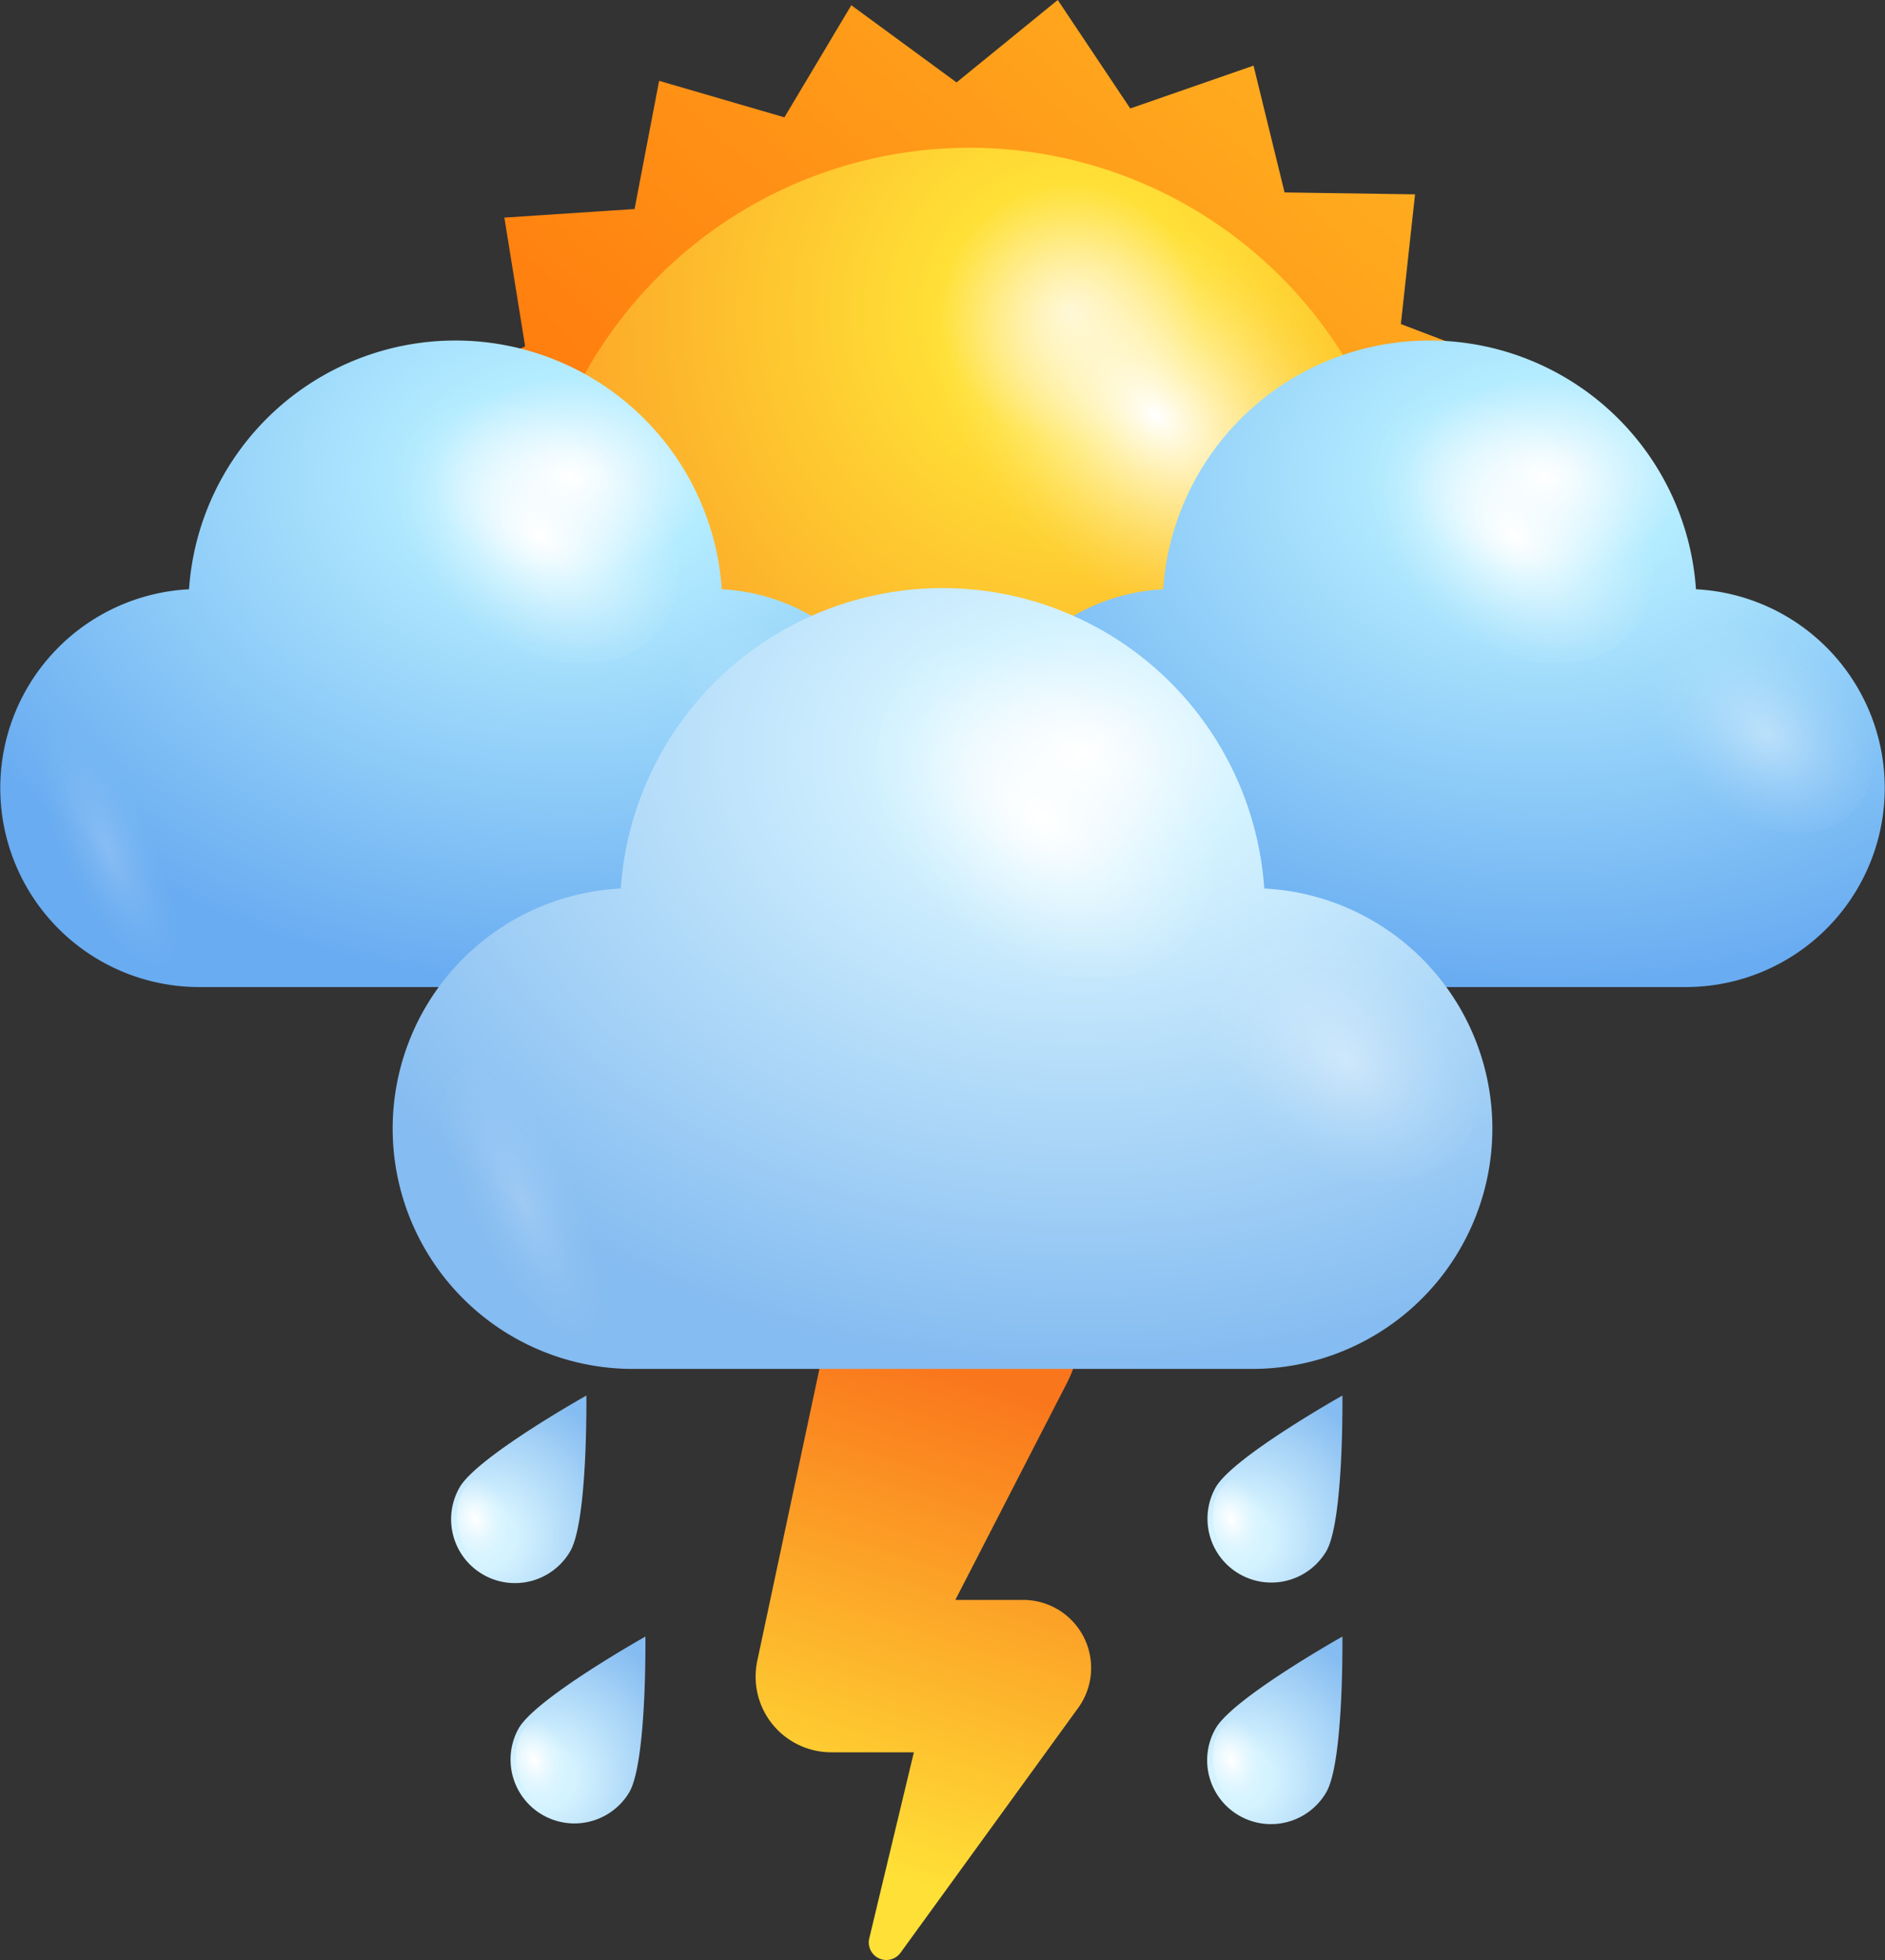 <svg xmlns="http://www.w3.org/2000/svg" xmlns:xlink="http://www.w3.org/1999/xlink" width="121.355" height="126.161" viewBox="0 0 121.355 126.161">
  <rect x="0" y="0" width="121.355" height="126.161" fill="#333333" stroke="none"/>
  <defs>
    <style>
      .cls-1 {
        isolation: isolate;
      }

      .cls-2 {
        fill: url(#linear-gradient);
      }

      .cls-3 {
        fill: url(#linear-gradient-2);
      }

      .cls-4 {
        fill: url(#radial-gradient);
      }

      .cls-10, .cls-12, .cls-13, .cls-14, .cls-16, .cls-17, .cls-18, .cls-20, .cls-22, .cls-24, .cls-26, .cls-5, .cls-6, .cls-8, .cls-9 {
        mix-blend-mode: overlay;
      }

      .cls-5 {
        fill: url(#radial-gradient-2);
      }

      .cls-13, .cls-17, .cls-6, .cls-9 {
        opacity: 0.4;
      }

      .cls-6 {
        fill: url(#Degradado_sin_nombre_34);
      }

      .cls-7 {
        fill: url(#radial-gradient-3);
      }

      .cls-8 {
        fill: url(#radial-gradient-4);
      }

      .cls-9 {
        fill: url(#radial-gradient-5);
      }

      .cls-10, .cls-14, .cls-18 {
        opacity: 0.2;
      }

      .cls-10 {
        fill: url(#Degradado_sin_nombre_34-2);
      }

      .cls-11 {
        fill: url(#radial-gradient-6);
      }

      .cls-12 {
        fill: url(#radial-gradient-7);
      }

      .cls-13 {
        fill: url(#radial-gradient-8);
      }

      .cls-14 {
        fill: url(#Degradado_sin_nombre_34-3);
      }

      .cls-15 {
        fill: url(#radial-gradient-9);
      }

      .cls-16 {
        fill: url(#radial-gradient-10);
      }

      .cls-17 {
        fill: url(#radial-gradient-11);
      }

      .cls-18 {
        fill: url(#Degradado_sin_nombre_34-4);
      }

      .cls-19 {
        fill: url(#radial-gradient-12);
      }

      .cls-20 {
        fill: url(#radial-gradient-13);
      }

      .cls-21 {
        fill: url(#radial-gradient-14);
      }

      .cls-22 {
        fill: url(#radial-gradient-15);
      }

      .cls-23 {
        fill: url(#radial-gradient-16);
      }

      .cls-24 {
        fill: url(#radial-gradient-17);
      }

      .cls-25 {
        fill: url(#radial-gradient-18);
      }

      .cls-26 {
        fill: url(#radial-gradient-19);
      }
    </style>
    <linearGradient id="linear-gradient" x1="52.572" y1="125.394" x2="64.097" y2="89.105" gradientUnits="userSpaceOnUse">
      <stop offset="0.156" stop-color="#ffe036"/>
      <stop offset="1" stop-color="#fa761c"/>
    </linearGradient>
    <linearGradient id="linear-gradient-2" x1="97.305" y1="-1.135" x2="30.047" y2="74.024" gradientUnits="userSpaceOnUse">
      <stop offset="0" stop-color="#ffba24"/>
      <stop offset="1" stop-color="#f50"/>
    </linearGradient>
    <radialGradient id="radial-gradient" cx="-114.534" cy="20.084" r="53.807" gradientTransform="matrix(-1, 0, 0, 1, -45.638, 0)" gradientUnits="userSpaceOnUse">
      <stop offset="0" stop-color="#fff4c3"/>
      <stop offset="0.156" stop-color="#ffe036"/>
      <stop offset="1" stop-color="#fa761c"/>
    </radialGradient>
    <radialGradient id="radial-gradient-2" cx="1058.831" cy="-1762.379" r="8.077" gradientTransform="matrix(-0.839, 1.154, -1.619, -1.313, -1890.506, -3509.145)" gradientUnits="userSpaceOnUse">
      <stop offset="0" stop-color="#fff"/>
      <stop offset="0.103" stop-color="#fff" stop-opacity="0.848"/>
      <stop offset="0.29" stop-color="#fff" stop-opacity="0.594"/>
      <stop offset="0.469" stop-color="#fff" stop-opacity="0.382"/>
      <stop offset="0.635" stop-color="#fff" stop-opacity="0.217"/>
      <stop offset="0.783" stop-color="#fff" stop-opacity="0.098"/>
      <stop offset="0.91" stop-color="#fff" stop-opacity="0.026"/>
      <stop offset="1" stop-color="#fff" stop-opacity="0"/>
    </radialGradient>
    <radialGradient id="Degradado_sin_nombre_34" data-name="Degradado sin nombre 34" cx="-2949.797" cy="3103.63" r="7.794" gradientTransform="matrix(-1.172, -1.101, 0.222, -0.728, -4098.789, -933.77)" xlink:href="#radial-gradient-2"/>
    <radialGradient id="radial-gradient-3" cx="36.714" cy="30.691" r="44.727" gradientTransform="translate(73.427 53.11) rotate(180) scale(1 0.73)" gradientUnits="userSpaceOnUse">
      <stop offset="0" stop-color="#fff"/>
      <stop offset="0.198" stop-color="#b4ecff"/>
      <stop offset="1" stop-color="#69acf1"/>
    </radialGradient>
    <radialGradient id="radial-gradient-4" cx="1080.551" cy="-1749.138" r="5.396" xlink:href="#radial-gradient-2"/>
    <radialGradient id="radial-gradient-5" cx="1080.39" cy="-1759.106" r="4.241" xlink:href="#radial-gradient-2"/>
    <radialGradient id="Degradado_sin_nombre_34-2" data-name="Degradado sin nombre 34" cx="6.961" cy="54.723" r="3.101" gradientTransform="matrix(0.901, -0.434, 1.263, 2.623, -68.413, -85.791)" xlink:href="#radial-gradient-2"/>
    <radialGradient id="radial-gradient-6" cx="99.43" cy="30.691" r="44.727" gradientTransform="translate(198.86 53.11) rotate(180) scale(1 0.73)" xlink:href="#radial-gradient-3"/>
    <radialGradient id="radial-gradient-7" cx="1052.822" cy="-1773.508" r="5.396" xlink:href="#radial-gradient-2"/>
    <radialGradient id="radial-gradient-8" cx="1052.66" cy="-1783.476" r="4.241" xlink:href="#radial-gradient-2"/>
    <radialGradient id="Degradado_sin_nombre_34-3" data-name="Degradado sin nombre 34" cx="69.678" cy="54.723" r="3.101" gradientTransform="matrix(0.901, -0.434, 1.263, 2.623, -62.205, -58.585)" xlink:href="#radial-gradient-2"/>
    <radialGradient id="radial-gradient-9" cx="69.608" cy="48.448" r="54.018" gradientTransform="translate(139.216 83.839) rotate(180) scale(1 0.73)" gradientUnits="userSpaceOnUse">
      <stop offset="0" stop-color="#fff"/>
      <stop offset="0.198" stop-color="#d5f3ff"/>
      <stop offset="1" stop-color="#85bcf1"/>
    </radialGradient>
    <radialGradient id="radial-gradient-10" cx="1076.248" cy="-1766.861" r="6.517" xlink:href="#radial-gradient-2"/>
    <radialGradient id="radial-gradient-11" cx="1076.052" cy="-1778.901" r="5.122" xlink:href="#radial-gradient-2"/>
    <radialGradient id="Degradado_sin_nombre_34-4" data-name="Degradado sin nombre 34" cx="33.675" cy="77.473" r="3.745" gradientTransform="matrix(0.901, -0.434, 1.263, 2.623, -94.497, -111.125)" xlink:href="#radial-gradient-2"/>
    <radialGradient id="radial-gradient-12" cx="-276.751" cy="29.465" r="9.891" gradientTransform="translate(285.61 211.767) rotate(30.001)" gradientUnits="userSpaceOnUse">
      <stop offset="0" stop-color="#d0f2ff"/>
      <stop offset="0.198" stop-color="#d5f3ff"/>
      <stop offset="1" stop-color="#85bcf1"/>
    </radialGradient>
    <radialGradient id="radial-gradient-13" cx="1215.416" cy="-1627.113" r="1.549" gradientTransform="matrix(-1.304, 0.579, -0.745, -1.946, 403.301, -3772.31)" xlink:href="#radial-gradient-2"/>
    <radialGradient id="radial-gradient-14" cx="-265.702" cy="41.001" r="9.892" xlink:href="#radial-gradient-12"/>
    <radialGradient id="radial-gradient-15" cx="1216.82" cy="-1634.667" r="1.549" gradientTransform="matrix(-1.304, 0.579, -0.745, -1.946, 403.301, -3772.31)" xlink:href="#radial-gradient-2"/>
    <radialGradient id="radial-gradient-16" cx="-234.598" cy="5.127" r="9.891" xlink:href="#radial-gradient-12"/>
    <radialGradient id="radial-gradient-17" cx="1183.511" cy="-1636.612" r="1.549" gradientTransform="matrix(-1.304, 0.579, -0.745, -1.946, 403.301, -3772.31)" xlink:href="#radial-gradient-2"/>
    <radialGradient id="radial-gradient-18" cx="-226.84" cy="18.563" r="9.891" gradientTransform="translate(285.61 211.767) rotate(30.001)" xlink:href="#radial-gradient-12"/>
    <radialGradient id="radial-gradient-19" cx="1187.406" cy="-1643.425" r="1.549" gradientTransform="matrix(-1.304, 0.579, -0.745, -1.946, 403.301, -3772.31)" xlink:href="#radial-gradient-2"/>
  </defs>
  <g class="cls-1">
    <g id="Слой_2" data-name="Слой 2">
      <g id="OBJECTS">
        <path class="cls-2" d="M65.865,102.984h-4.361l7.189-13.975a8.359,8.359,0,0,0,.712-2,8.028,8.028,0,1,0-15.704-3.344l-4.807,22.576-.148.693a4.933,4.933,0,0,0-.1.988,4.87,4.87,0,0,0,4.867,4.869h5.321l-2.871,11.975a1.13,1.13,0,0,0,2.013.928l11.434-15.756a4.38,4.38,0,0,0-3.545-6.955Z"/>
        <g>
          <polygon class="cls-3" points="92.356 61.705 83.972 62.256 82.392 70.508 74.327 68.158 70.02 75.371 63.243 70.404 56.73 75.711 52.061 68.727 44.125 71.484 42.127 63.324 33.726 63.201 34.639 54.85 26.787 51.861 30.502 44.324 24.146 38.83 30.214 33.02 26.119 25.684 33.808 22.299 32.471 14.006 40.853 13.455 42.433 5.203 50.5 7.553 54.806 0.338 61.582 5.305 68.097 0 72.765 6.982 80.701 4.225 82.7 12.387 91.1 12.51 90.187 20.859 98.039 23.848 94.325 31.385 100.681 36.879 94.614 42.69 98.708 50.025 91.018 53.41 92.356 61.705"/>
          <path class="cls-4" d="M34.069,37.853A28.344,28.344,0,1,0,62.413,9.512,28.345,28.345,0,0,0,34.069,37.853Z"/>
          <g>
            <path class="cls-5" d="M66.732,34.94c-7.219-5.859-10.039-14.774-6.296-19.92,3.744-5.146,12.631-4.566,19.854,1.285,7.217,5.856,10.033,14.775,6.293,19.918C82.836,41.371,73.949,40.791,66.732,34.94Z"/>
            <path class="cls-6" d="M37.361,44.119c.958-3.135,5.817-1.836,10.862,2.902,5.045,4.738,8.356,11.117,7.404,14.256-.954,3.133-5.815,1.836-10.862-2.902C39.723,53.635,36.409,47.25,37.361,44.119Z"/>
          </g>
        </g>
        <g>
          <g>
            <g>
              <path class="cls-7" d="M46.47,37.93a17.191,17.191,0,0,0-34.301,0,12.811,12.811,0,0,0,.642,25.605H45.828a12.811,12.811,0,0,0,.642-25.605Z"/>
              <path class="cls-8" d="M29.321,39.521c-4.823-3.912-6.707-9.869-4.207-13.307,2.503-3.438,8.44-3.051,13.264.858,4.822,3.912,6.704,9.873,4.205,13.309C40.081,43.82,34.143,43.434,29.321,39.521Z"/>
              <path class="cls-9" d="M46.562,51.088c-3.79-3.076-5.271-7.758-3.307-10.459,1.966-2.703,6.633-2.398,10.425.674,3.79,3.074,5.268,7.758,3.305,10.459C55.017,54.465,50.351,54.16,46.562,51.088Z"/>
              <path class="cls-10" d="M9.16,51.516c-2.797-4.361-6.046-6.463-7.262-4.693-1.212,1.768.07,6.742,2.865,11.105,2.799,4.363,6.049,6.465,7.262,4.695C13.238,60.85,11.957,55.881,9.16,51.516Z"/>
            </g>
            <g>
              <path class="cls-11" d="M109.186,37.93a17.191,17.191,0,0,0-34.301,0,12.811,12.811,0,0,0,.642,25.605h33.018a12.811,12.811,0,0,0,.642-25.605Z"/>
              <path class="cls-12" d="M92.038,39.521c-4.823-3.912-6.707-9.869-4.207-13.307,2.502-3.438,8.44-3.051,13.264.858,4.822,3.912,6.704,9.873,4.205,13.309C102.798,43.82,96.859,43.434,92.038,39.521Z"/>
              <path class="cls-13" d="M109.278,51.088c-3.79-3.076-5.271-7.758-3.307-10.459,1.966-2.703,6.633-2.398,10.425.674,3.79,3.074,5.269,7.758,3.305,10.459C117.733,54.465,113.067,54.16,109.278,51.088Z"/>
              <path class="cls-14" d="M71.876,51.516c-2.797-4.361-6.046-6.463-7.262-4.693-1.213,1.768.07,6.742,2.864,11.105,2.799,4.363,6.049,6.465,7.263,4.695C75.954,60.85,74.673,55.881,71.876,51.516Z"/>
            </g>
          </g>
          <g>
            <path class="cls-15" d="M81.393,57.191a20.763,20.763,0,0,0-41.428,0,15.472,15.472,0,0,0,.775,30.924h39.876a15.472,15.472,0,0,0,.776-30.924Z"/>
            <path class="cls-16" d="M60.68,59.115C54.855,54.389,52.58,47.193,55.6,43.043c3.023-4.152,10.193-3.686,16.02,1.037,5.824,4.725,8.096,11.922,5.078,16.07C73.675,64.305,66.504,63.838,60.68,59.115Z"/>
            <path class="cls-17" d="M81.503,73.082c-4.579-3.715-6.367-9.369-3.993-12.631,2.374-3.264,8.01-2.897,12.59.814,4.577,3.713,6.361,9.369,3.991,12.629C91.714,77.16,86.078,76.793,81.503,73.082Z"/>
            <path class="cls-18" d="M36.33,73.6c-3.377-5.268-7.301-7.805-8.771-5.668-1.464,2.135.085,8.141,3.459,13.412,3.38,5.269,7.306,7.809,8.771,5.67C41.256,84.871,39.708,78.873,36.33,73.6Z"/>
          </g>
        </g>
        <g>
          <path class="cls-19" d="M36.714,99.845a4.111,4.111,0,0,1-7.121-4.111c1.137-1.967,8.157-5.906,8.157-5.906S37.85,97.878,36.714,99.845Z"/>
          <path class="cls-20" d="M29.714,99.161c-.637-1.664-.252-3.416.865-3.912,1.115-.496,2.535.451,3.174,2.117.638,1.666.25,3.418-.865,3.912C31.772,101.774,30.351,100.827,29.714,99.161Z"/>
        </g>
        <g>
          <path class="cls-21" d="M40.516,115.359a4.112,4.112,0,0,1-7.122-4.111c1.136-1.967,8.157-5.906,8.157-5.906S41.651,113.393,40.516,115.359Z"/>
          <path class="cls-22" d="M33.515,114.676c-.638-1.664-.251-3.416.865-3.912,1.115-.496,2.536.451,3.174,2.117.638,1.666.25,3.418-.864,3.912C35.572,117.289,34.153,116.342,33.515,114.676Z"/>
        </g>
        <g>
          <path class="cls-23" d="M85.388,99.845a4.111,4.111,0,0,1-7.12-4.111c1.135-1.967,8.156-5.906,8.156-5.906S86.523,97.878,85.388,99.845Z"/>
          <path class="cls-24" d="M78.388,99.161c-.638-1.664-.252-3.416.865-3.912,1.115-.496,2.535.451,3.174,2.117.638,1.666.25,3.418-.865,3.912C80.445,101.774,79.024,100.827,78.388,99.161Z"/>
        </g>
        <g>
          <path class="cls-25" d="M85.388,115.359a4.111,4.111,0,0,1-7.121-4.111c1.136-1.967,8.156-5.906,8.156-5.906S86.523,113.393,85.388,115.359Z"/>
          <path class="cls-26" d="M78.387,114.676c-.637-1.664-.251-3.416.865-3.912,1.115-.496,2.536.451,3.175,2.117.638,1.666.249,3.418-.865,3.912C80.446,117.289,79.025,116.342,78.387,114.676Z"/>
        </g>
      </g>
    </g>
  </g>
</svg>
